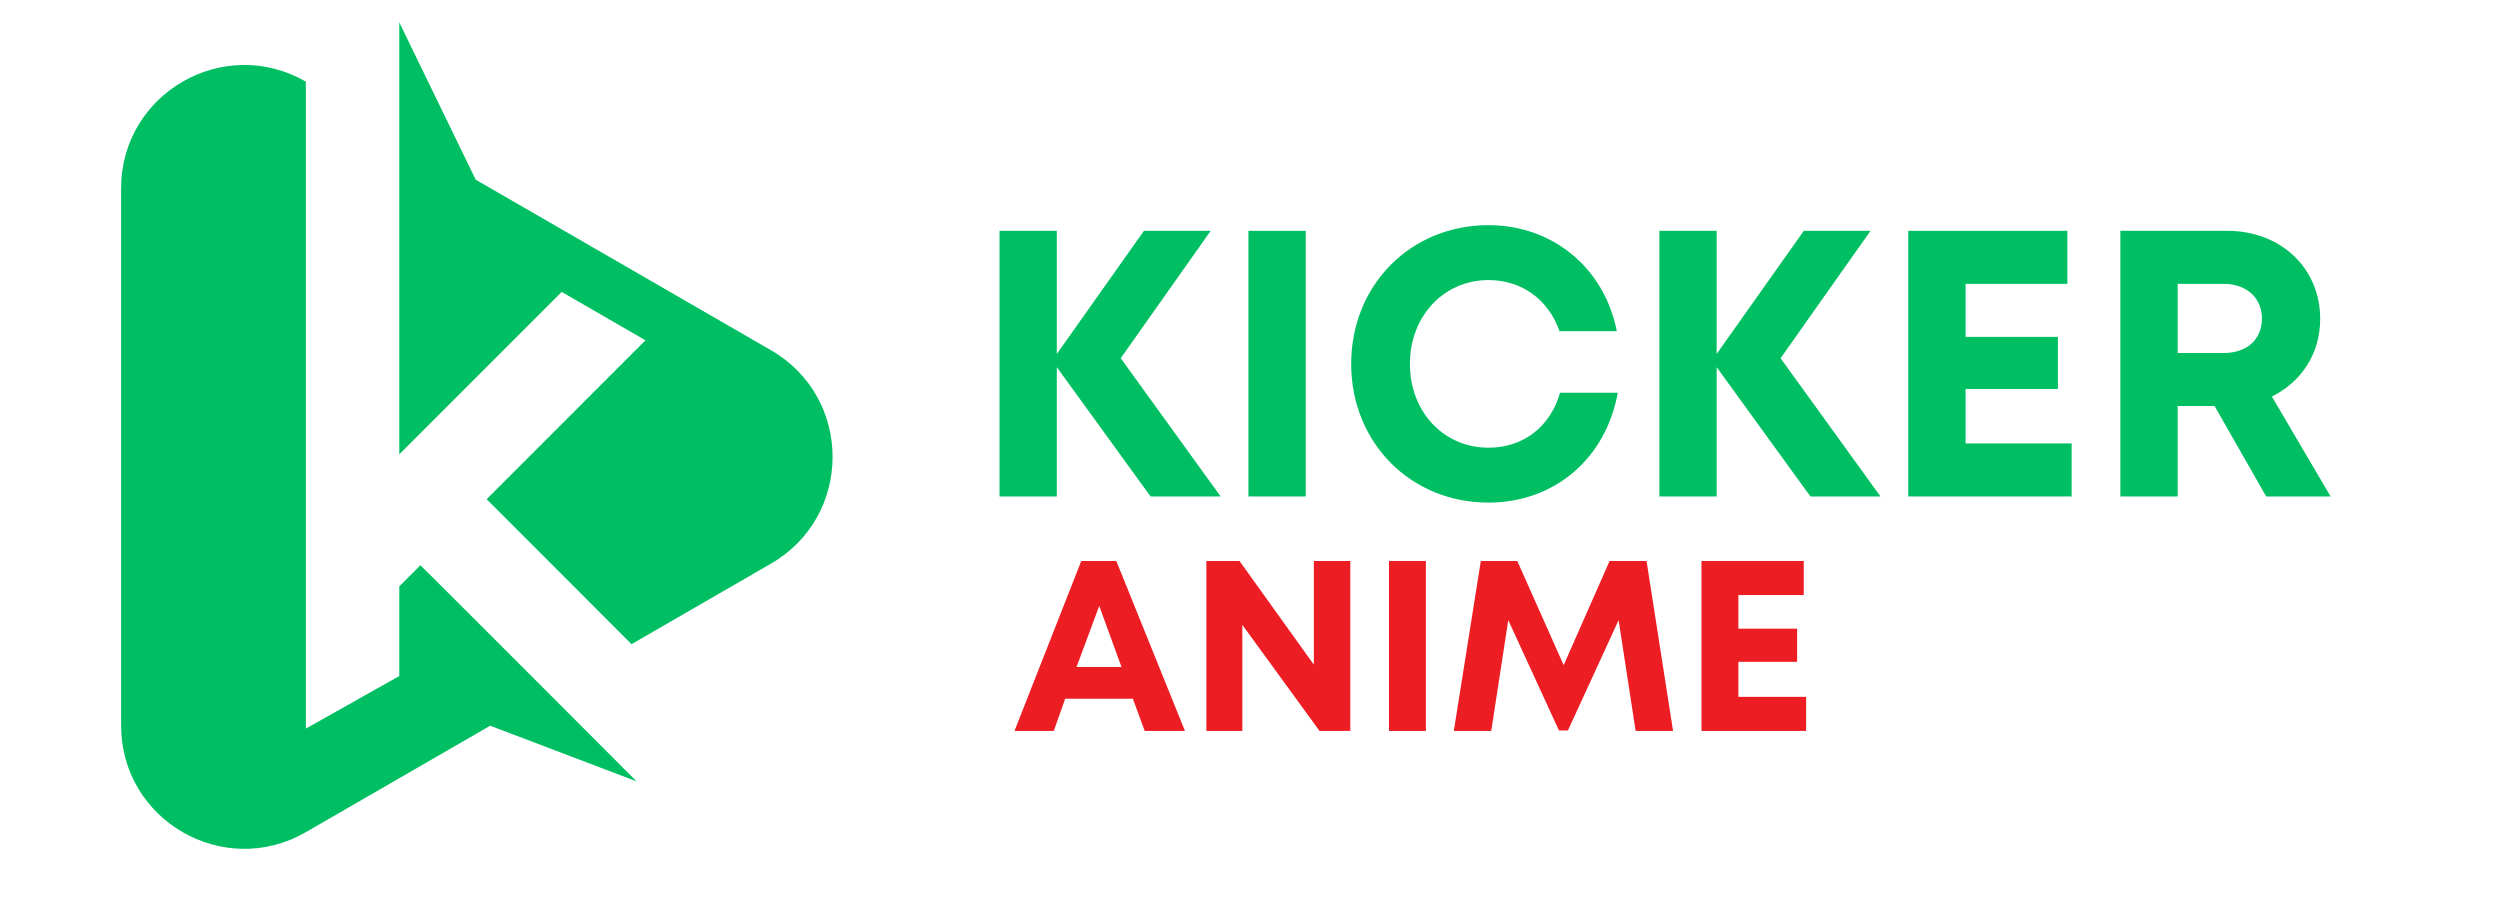 <svg xmlns="http://www.w3.org/2000/svg" xmlns:xlink="http://www.w3.org/1999/xlink" width="110" zoomAndPan="magnify" viewBox="0 0 82.5 30" height="40" preserveAspectRatio="xMidYMid meet" version="1.0"><defs><g/><clipPath id="2e74a1f779"><path d="M 13 0.738 L 28 0.738 L 28 22 L 13 22 Z M 13 0.738 " clip-rule="nonzero"/></clipPath><clipPath id="aea6c65000"><path d="M 3.992 2 L 22 2 L 22 29 L 3.992 29 Z M 3.992 2 " clip-rule="nonzero"/></clipPath></defs><g clip-path="url(#2e74a1f779)"><path fill="#00bf63" d="M 25.445 18.598 L 20.84 21.258 L 18.016 18.43 L 16.059 16.473 L 21.301 11.23 L 18.535 9.633 L 13.176 14.992 L 13.176 0.738 L 15.699 5.93 L 25.445 11.559 C 28.152 13.121 28.152 17.035 25.445 18.598 Z M 25.445 18.598 " fill-opacity="1" fill-rule="nonzero"/></g><g clip-path="url(#aea6c65000)"><path fill="#00bf63" d="M 18.078 22.852 L 15.836 20.609 L 13.875 18.652 L 13.176 19.352 L 13.176 22.309 L 10.094 24.043 L 10.094 2.695 C 7.383 1.129 3.996 3.086 3.996 6.215 L 3.996 23.941 C 3.996 27.07 7.383 29.027 10.094 27.461 L 16.176 23.949 L 21.008 25.785 Z M 18.078 22.852 " fill-opacity="1" fill-rule="nonzero"/></g><g fill="#00bf63" fill-opacity="1"><g transform="translate(31.984, 16.383)"><g><path d="M 8.297 0 L 5 -4.562 L 7.969 -8.766 L 5.766 -8.766 L 2.891 -4.703 L 2.891 -8.766 L 1 -8.766 L 1 0 L 2.891 0 L 2.891 -4.266 L 5.984 0 Z M 8.297 0 "/></g></g></g><g fill="#00bf63" fill-opacity="1"><g transform="translate(40.198, 16.383)"><g><path d="M 1 0 L 2.891 0 L 2.891 -8.766 L 1 -8.766 Z M 1 0 "/></g></g></g><g fill="#00bf63" fill-opacity="1"><g transform="translate(44.105, 16.383)"><g><path d="M 5.016 0.203 C 7.188 0.203 8.891 -1.25 9.281 -3.422 L 7.375 -3.422 C 7.062 -2.312 6.172 -1.609 5.016 -1.609 C 3.531 -1.609 2.422 -2.797 2.422 -4.375 C 2.422 -5.938 3.531 -7.141 5.016 -7.141 C 6.125 -7.141 7 -6.484 7.359 -5.453 L 9.25 -5.453 C 8.844 -7.531 7.141 -8.953 5.016 -8.953 C 2.438 -8.953 0.484 -6.969 0.484 -4.375 C 0.484 -1.781 2.438 0.203 5.016 0.203 Z M 5.016 0.203 "/></g></g></g><g fill="#00bf63" fill-opacity="1"><g transform="translate(53.759, 16.383)"><g><path d="M 8.297 0 L 5 -4.562 L 7.969 -8.766 L 5.766 -8.766 L 2.891 -4.703 L 2.891 -8.766 L 1 -8.766 L 1 0 L 2.891 0 L 2.891 -4.266 L 5.984 0 Z M 8.297 0 "/></g></g></g><g fill="#00bf63" fill-opacity="1"><g transform="translate(61.973, 16.383)"><g><path d="M 2.891 -1.75 L 2.891 -3.547 L 5.938 -3.547 L 5.938 -5.266 L 2.891 -5.266 L 2.891 -7.016 L 6.25 -7.016 L 6.25 -8.766 L 1 -8.766 L 1 0 L 6.391 0 L 6.391 -1.75 Z M 2.891 -1.75 "/></g></g></g><g fill="#00bf63" fill-opacity="1"><g transform="translate(68.972, 16.383)"><g><path d="M 5.812 0 L 7.938 0 L 6 -3.297 C 6.969 -3.781 7.594 -4.703 7.594 -5.859 C 7.594 -7.547 6.281 -8.766 4.531 -8.766 L 1 -8.766 L 1 0 L 2.891 0 L 2.891 -2.984 L 4.109 -2.984 Z M 2.891 -7.016 L 4.406 -7.016 C 5.203 -7.016 5.672 -6.516 5.672 -5.875 C 5.672 -5.203 5.203 -4.734 4.406 -4.734 L 2.891 -4.734 Z M 2.891 -7.016 "/></g></g></g><g fill="#ed1d24" fill-opacity="1"><g transform="translate(33.416, 24.121)"><g><path d="M 4.359 0 L 5.688 0 L 3.422 -5.609 L 2.266 -5.609 L 0.062 0 L 1.359 0 L 1.734 -1.062 L 3.969 -1.062 Z M 2.859 -4.125 L 3.594 -2.109 L 2.109 -2.109 Z M 2.859 -4.125 "/></g></g></g><g fill="#ed1d24" fill-opacity="1"><g transform="translate(39.169, 24.121)"><g><path d="M 4.188 -5.609 L 4.188 -2.188 L 1.734 -5.609 L 0.641 -5.609 L 0.641 0 L 1.828 0 L 1.828 -3.5 L 4.375 0 L 5.391 0 L 5.391 -5.609 Z M 4.188 -5.609 "/></g></g></g><g fill="#ed1d24" fill-opacity="1"><g transform="translate(45.195, 24.121)"><g><path d="M 0.641 0 L 1.859 0 L 1.859 -5.609 L 0.641 -5.609 Z M 0.641 0 "/></g></g></g><g fill="#ed1d24" fill-opacity="1"><g transform="translate(47.695, 24.121)"><g><path d="M 7.516 0 L 6.641 -5.609 L 5.422 -5.609 L 3.906 -2.172 L 2.375 -5.609 L 1.172 -5.609 L 0.281 0 L 1.516 0 L 2.078 -3.656 L 3.75 -0.016 L 4.047 -0.016 L 5.719 -3.656 L 6.281 0 Z M 7.516 0 "/></g></g></g><g fill="#ed1d24" fill-opacity="1"><g transform="translate(55.508, 24.121)"><g><path d="M 1.859 -1.125 L 1.859 -2.281 L 3.797 -2.281 L 3.797 -3.375 L 1.859 -3.375 L 1.859 -4.484 L 4.016 -4.484 L 4.016 -5.609 L 0.641 -5.609 L 0.641 0 L 4.094 0 L 4.094 -1.125 Z M 1.859 -1.125 "/></g></g></g></svg>